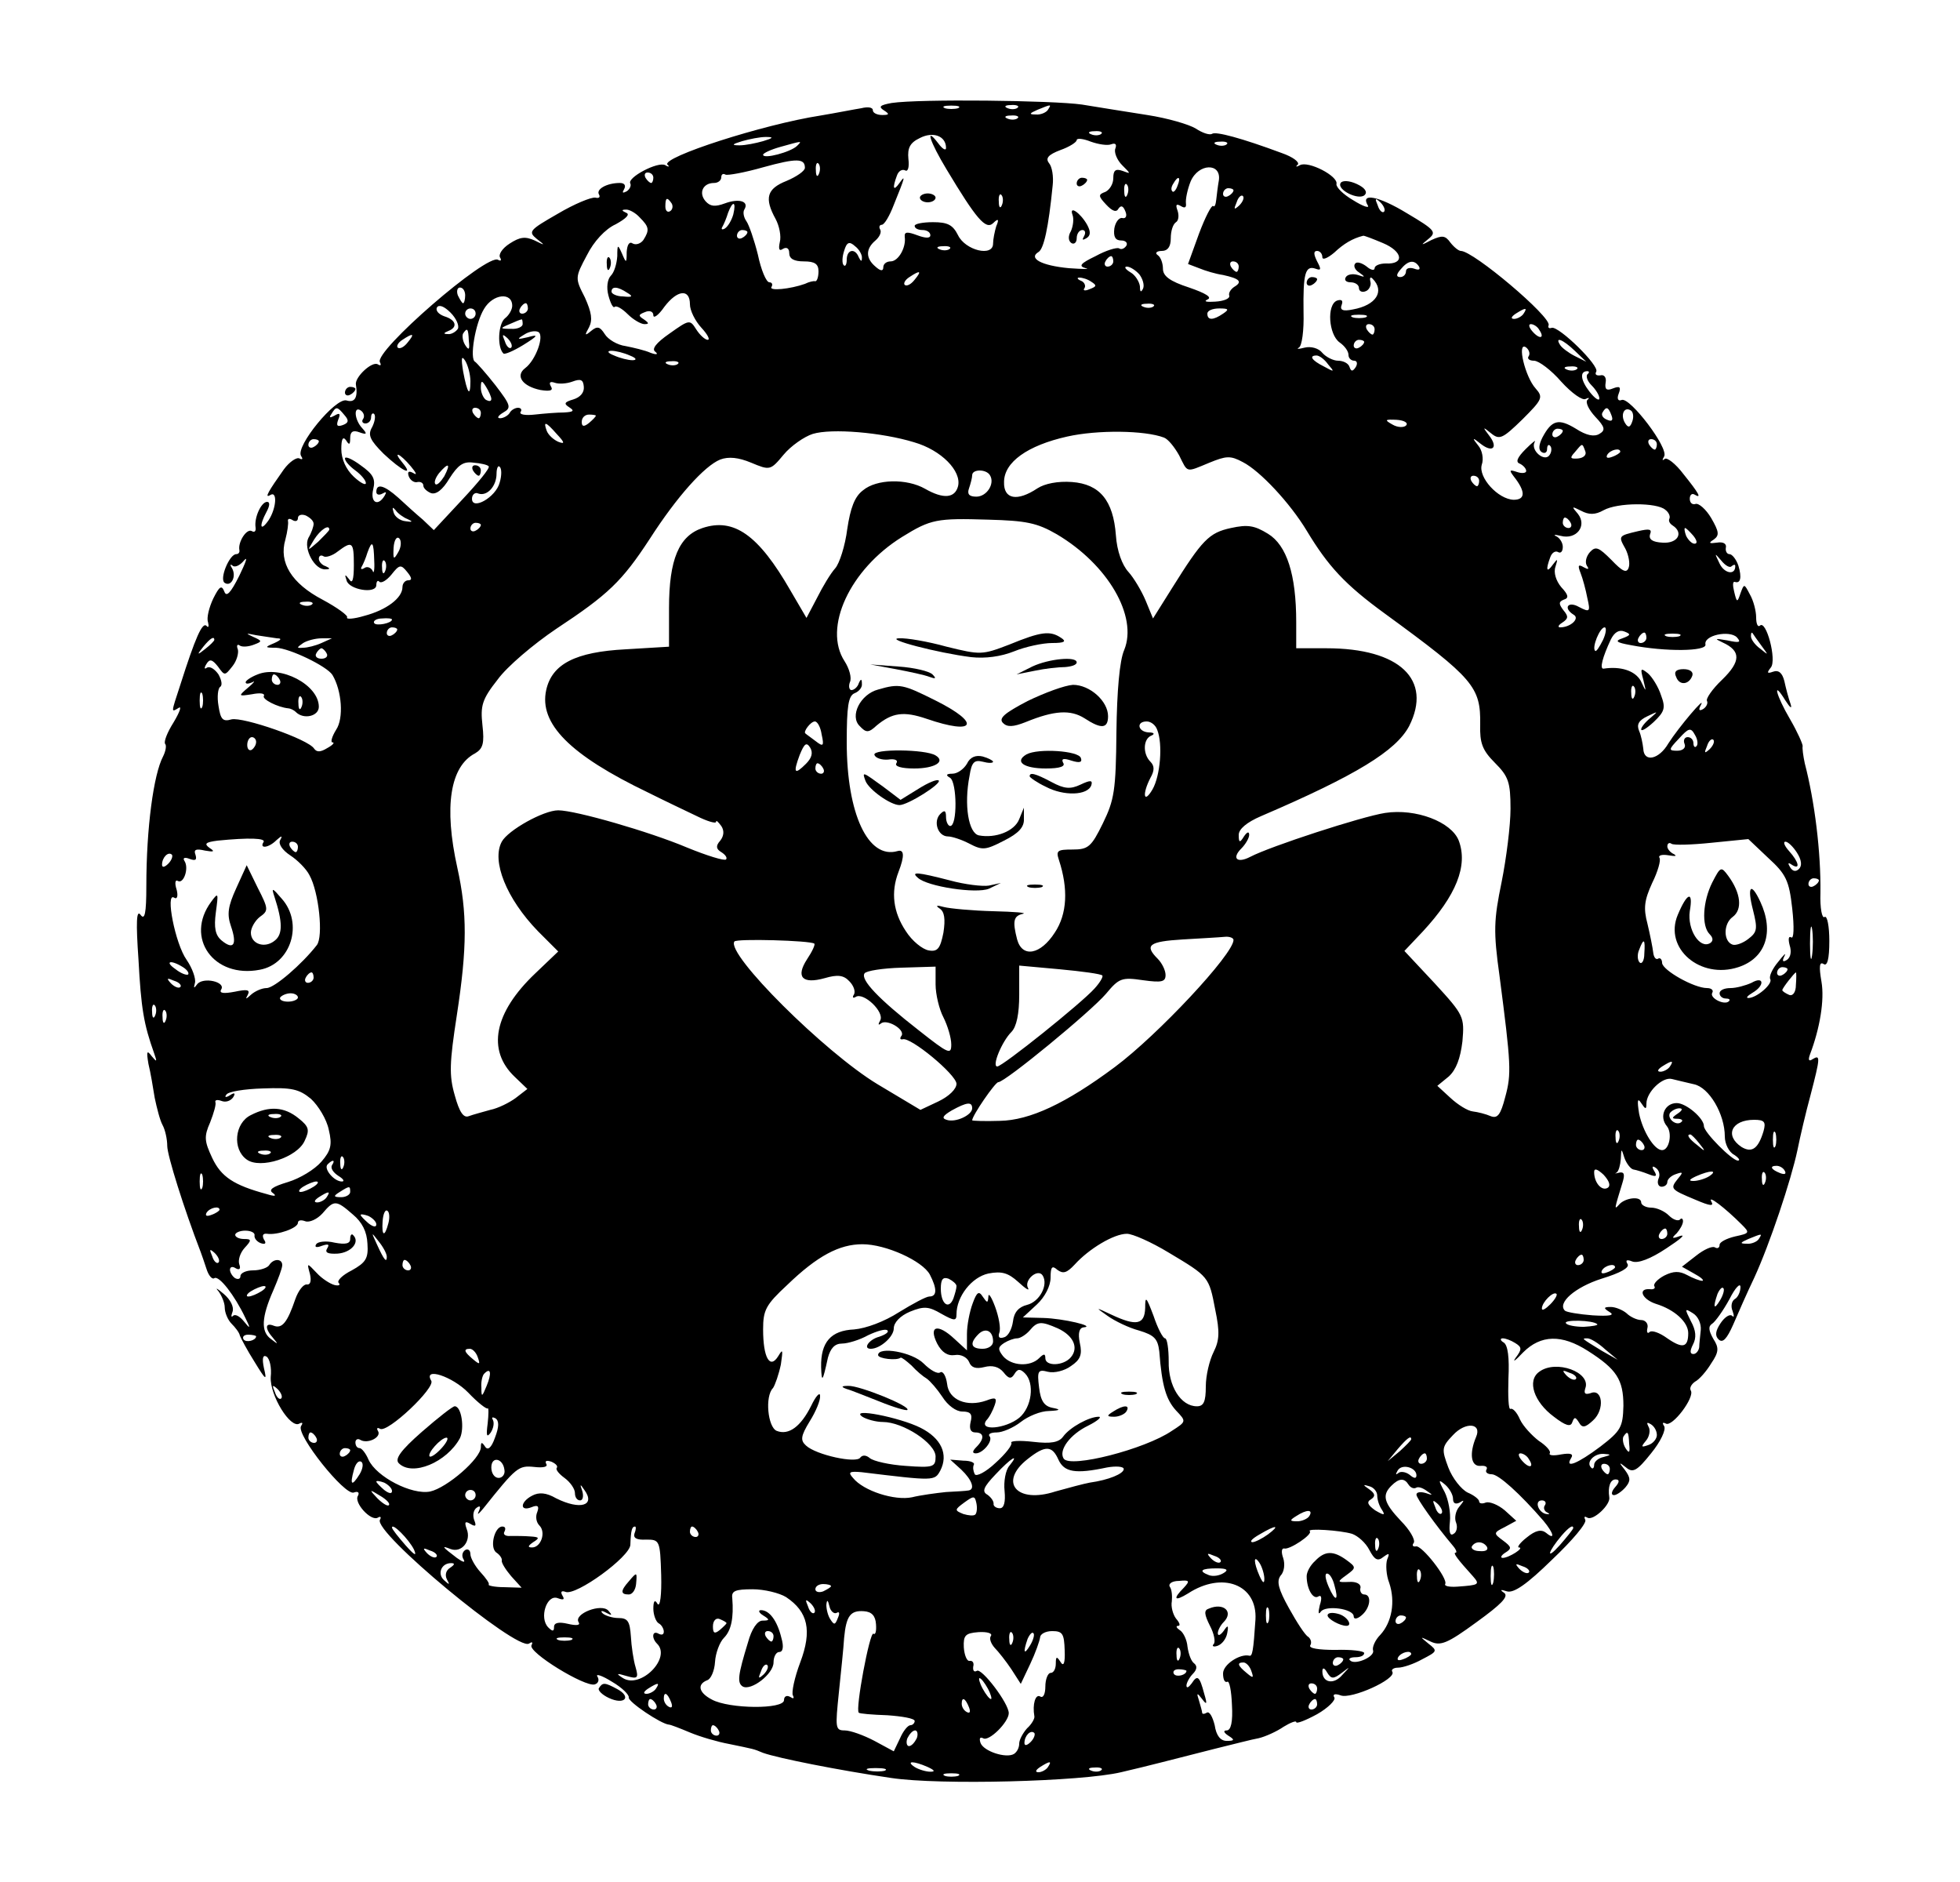<?xml version="1.0" standalone="no"?>
<!DOCTYPE svg PUBLIC "-//W3C//DTD SVG 20010904//EN"
 "http://www.w3.org/TR/2001/REC-SVG-20010904/DTD/svg10.dtd">
<svg version="1.0" xmlns="http://www.w3.org/2000/svg"
 width="375pt" height="360pt" viewBox="0 0 375 360"
 preserveAspectRatio="xMidYMid meet">

<g transform="translate(0,360) scale(0.1,-0.1)"
fill="#000000" stroke="none">
<path d="M1706 3403 c-22 -4 -26 -7 -15 -14 11 -7 11 -9 -3 -9 -10 0 -18 4
-18 9 0 6 -10 7 -22 4 -13 -2 -48 -9 -78 -14 -110 -17 -305 -80 -293 -94 5 -4
2 -5 -4 -1 -14 8 -74 -24 -67 -35 2 -4 -1 -11 -7 -15 -8 -4 -9 -3 -5 4 4 7 1
12 -8 12 -25 0 -46 -12 -40 -22 3 -5 0 -8 -7 -6 -8 1 -40 -12 -72 -31 -54 -31
-57 -34 -40 -48 17 -13 16 -13 -4 -3 -18 8 -28 7 -48 -6 -14 -9 -22 -21 -18
-27 3 -5 1 -7 -4 -4 -21 13 -239 -176 -226 -196 3 -6 1 -7 -4 -4 -11 7 -45
-25 -42 -39 4 -24 -2 -35 -18 -30 -21 6 -98 -88 -87 -106 4 -6 3 -8 -3 -5 -5
3 -19 -6 -30 -21 -29 -41 -38 -56 -26 -49 14 9 12 -25 -3 -48 -16 -23 -19 -12
-4 16 6 11 7 19 1 19 -11 0 -25 -30 -22 -49 1 -7 -2 -10 -7 -7 -10 6 -27 -21
-24 -36 1 -5 -2 -8 -6 -8 -13 0 -33 -48 -22 -55 12 -8 23 12 14 28 -4 6 -4 9
1 5 4 -4 14 0 22 10 8 9 3 -4 -9 -29 -17 -34 -25 -42 -29 -30 -5 12 -9 10 -21
-14 -8 -17 -13 -37 -10 -45 2 -8 1 -12 -3 -7 -8 7 -21 -22 -50 -113 -18 -55
-18 -53 -3 -44 6 4 2 -8 -10 -28 -12 -19 -19 -37 -16 -41 3 -3 1 -14 -4 -24
-18 -34 -32 -136 -32 -248 0 -52 -3 -66 -11 -55 -8 11 -9 -14 -4 -86 5 -93 10
-123 30 -179 6 -17 5 -17 -5 -5 -9 12 -10 9 -6 -15 4 -16 9 -46 12 -65 4 -19
10 -43 15 -52 5 -9 9 -27 9 -40 0 -18 32 -120 64 -203 2 -5 7 -20 11 -32 4
-13 11 -21 15 -18 9 6 39 -33 59 -75 11 -22 10 -23 -2 -8 -8 10 -17 15 -21 11
-4 -4 -4 0 -1 8 3 9 -4 23 -17 34 -13 11 -17 13 -10 5 6 -8 12 -22 12 -31 0
-10 6 -24 13 -31 7 -7 15 -17 16 -23 2 -5 14 -28 28 -50 22 -36 24 -37 18 -12
-4 19 -2 26 5 22 6 -4 10 -21 8 -39 -2 -35 38 -100 55 -89 6 3 7 1 3 -5 -10
-16 84 -134 101 -127 8 3 11 0 8 -6 -9 -13 25 -50 38 -42 5 3 7 1 4 -4 -14
-23 261 -251 285 -237 6 4 8 3 5 -3 -8 -13 103 -81 121 -75 7 2 9 9 5 15 -4 6
9 2 28 -10 19 -11 33 -25 32 -30 -2 -8 62 -51 77 -52 3 0 21 -7 40 -15 19 -8
53 -18 75 -22 48 -10 46 -9 65 -17 28 -10 143 -33 245 -48 93 -14 364 -7 440
11 56 13 93 23 180 45 33 8 71 18 83 20 13 3 35 13 48 22 13 8 24 12 24 9 0
-4 18 3 40 15 21 12 36 27 33 32 -4 6 1 8 12 4 20 -8 107 31 99 45 -3 4 2 8
11 8 9 0 30 7 46 16 29 15 30 16 12 30 -17 14 -17 14 4 4 19 -9 32 -4 88 37
47 34 62 49 53 56 -9 6 -7 7 5 3 13 -4 38 13 87 61 38 36 67 70 63 76 -3 6 -1
7 4 4 11 -7 45 25 42 39 -3 20 2 34 12 34 8 0 8 -5 -1 -15 -7 -8 -8 -15 -2
-15 5 0 15 7 22 15 10 12 10 18 -1 33 -12 15 -12 16 2 5 13 -11 21 -7 48 27
18 22 29 45 25 52 -4 6 -3 8 3 5 12 -8 56 50 48 63 -3 5 1 12 8 17 8 4 22 20
31 35 15 22 15 30 4 47 -9 16 -10 24 -2 29 6 4 21 25 33 47 11 22 21 32 21 23
0 -9 -5 -20 -11 -23 -6 -4 -8 -14 -4 -23 3 -9 3 -13 -1 -9 -4 4 -14 -2 -22
-14 -10 -15 -11 -24 -4 -31 8 -8 16 1 28 28 9 21 27 62 40 89 30 65 71 188 83
245 5 25 16 72 25 105 19 73 19 78 4 69 -7 -5 -9 -2 -5 9 19 50 28 104 22 139
-5 29 -4 39 4 34 7 -5 11 9 11 44 0 28 -4 49 -9 46 -5 -4 -9 17 -8 46 1 78
-11 175 -30 248 -3 14 -5 29 -4 33 0 4 -10 27 -24 51 -27 46 -35 78 -9 36 9
-14 13 -17 10 -7 -4 11 -9 30 -12 44 -4 16 -11 22 -22 18 -11 -4 -12 -2 -4 8
12 14 -9 93 -21 80 -4 -3 -7 4 -7 16 0 12 -5 32 -12 44 -11 21 -11 21 -18 2
-6 -18 -7 -18 -12 3 -3 12 -3 20 1 19 11 -4 14 8 7 31 -4 12 -12 22 -17 22 -5
0 -8 6 -7 12 2 8 -5 12 -17 10 -15 -2 -17 -1 -6 6 11 8 10 15 -5 41 -10 17
-24 29 -30 27 -6 -2 -11 2 -11 10 0 7 4 11 9 8 15 -9 8 3 -21 39 -15 20 -32
33 -36 29 -5 -4 -5 -2 -1 5 9 16 -65 113 -81 108 -7 -3 -10 2 -6 12 5 13 2 15
-11 10 -12 -5 -16 -2 -14 11 2 10 -3 16 -10 14 -8 -1 -11 2 -8 7 7 11 -71 87
-85 84 -5 -2 -8 0 -6 5 5 16 -144 142 -168 142 -4 0 -13 7 -20 16 -10 14 -16
14 -36 5 -21 -11 -22 -11 -6 2 16 13 13 17 -41 49 -54 33 -90 40 -75 15 4 -6
-9 -2 -28 10 -19 11 -33 25 -32 31 4 15 -54 45 -70 36 -7 -4 -9 -3 -4 1 4 5
-10 15 -30 22 -78 29 -127 42 -134 37 -5 -3 -19 2 -31 10 -13 8 -54 20 -93 26
-38 6 -95 15 -125 20 -56 8 -311 11 -364 3z m127 -10 c-7 -2 -19 -2 -25 0 -7
3 -2 5 12 5 14 0 19 -2 13 -5z m114 1 c-3 -3 -12 -4 -19 -1 -8 3 -5 6 6 6 11
1 17 -2 13 -5z m58 -4 c-3 -5 -14 -10 -23 -9 -14 0 -13 2 3 9 27 11 27 11 20
0z m-58 -16 c-3 -3 -12 -4 -19 -1 -8 3 -5 6 6 6 11 1 17 -2 13 -5z m-137 -57
c0 -6 -7 -2 -15 9 -26 34 -16 3 16 -50 57 -95 75 -116 89 -103 10 10 12 8 6
-6 -3 -10 -6 -25 -6 -33 0 -26 -53 -13 -67 16 -10 20 -20 25 -48 25 -19 0 -35
-3 -35 -7 0 -5 7 -8 15 -8 8 0 15 -4 15 -10 0 -6 -9 -6 -25 0 -19 7 -25 7 -24
-3 3 -20 -12 -47 -27 -47 -8 0 -14 -5 -14 -11 0 -8 -5 -8 -15 1 -19 16 -19 34
0 50 8 7 12 16 9 21 -3 5 -1 9 3 9 5 0 15 17 23 38 22 54 23 59 11 42 -12 -17
-14 -10 -5 14 3 9 10 13 16 10 5 -3 8 6 6 22 -2 21 3 31 22 40 25 13 50 4 50
-19z m297 27 c-3 -3 -12 -4 -19 -1 -8 3 -5 6 6 6 11 1 17 -2 13 -5z m-647 -14
c-14 -4 -34 -8 -45 -8 -16 0 -15 2 5 8 14 4 34 8 45 8 16 0 15 -2 -5 -8z m666
-6 c8 3 11 0 8 -8 -3 -7 3 -22 13 -32 17 -17 17 -17 1 -11 -14 5 -18 1 -18
-14 0 -11 -7 -22 -15 -26 -14 -5 -14 -8 1 -24 12 -13 20 -16 24 -8 5 7 9 5 13
-5 4 -9 1 -15 -6 -13 -6 1 -13 -8 -15 -20 -2 -16 2 -23 13 -23 9 0 13 -5 10
-10 -4 -6 -10 -8 -14 -5 -5 2 -25 -4 -45 -15 -29 -14 -33 -19 -19 -23 10 -2
-4 -2 -32 0 -53 5 -78 19 -58 31 10 6 19 46 27 127 2 17 -1 36 -7 43 -7 9 -2
16 22 25 17 6 31 15 31 19 0 4 12 3 27 -3 14 -5 32 -8 39 -5z m-601 -3 c-12
-12 -65 -26 -65 -17 0 3 15 10 33 15 43 12 42 12 32 2z m822 3 c-3 -3 -12 -4
-19 -1 -8 3 -5 6 6 6 11 1 17 -2 13 -5z m-807 -45 c0 -6 -16 -17 -35 -25 -38
-15 -43 -33 -21 -73 7 -13 11 -33 8 -44 -3 -14 -1 -18 6 -13 7 4 12 1 12 -8 0
-11 9 -16 28 -16 21 0 28 -5 28 -19 0 -11 -3 -19 -6 -19 -3 1 -12 -1 -20 -5
-28 -10 -69 -14 -64 -6 3 5 1 9 -4 9 -6 0 -16 24 -22 53 -7 28 -17 57 -22 64
-5 7 -7 17 -4 22 10 16 -10 22 -37 12 -19 -7 -28 -6 -37 4 -14 16 -5 35 16 35
8 0 14 5 14 11 0 5 3 8 8 5 4 -2 37 4 72 14 65 18 80 17 80 -1z m27 -11 c-3
-8 -6 -5 -6 6 -1 11 2 17 5 13 3 -3 4 -12 1 -19z m765 -13 c-2 -11 -4 -28 -5
-37 -1 -9 -3 -15 -6 -12 -3 2 -15 -21 -27 -53 l-21 -58 21 -8 c12 -5 32 -11
46 -13 32 -7 38 -13 21 -23 -7 -5 -11 -12 -9 -17 1 -5 -10 -10 -27 -11 -16 -1
-23 0 -15 4 10 4 -3 12 -35 23 -37 12 -50 22 -50 36 0 10 -4 22 -10 26 -6 4
-2 8 8 8 11 0 17 8 17 24 0 14 4 27 10 31 5 3 6 13 3 22 -4 11 -3 14 6 9 8 -5
11 -3 10 5 -1 8 3 27 9 42 15 35 59 36 54 2z m-1082 5 c0 -5 -2 -10 -4 -10 -3
0 -8 5 -11 10 -3 6 -1 10 4 10 6 0 11 -4 11 -10z m1003 -15 c-3 -9 -8 -14 -10
-11 -3 3 -2 9 2 15 9 16 15 13 8 -4z m-96 -17 c-3 -8 -6 -5 -6 6 -1 11 2 17 5
13 3 -3 4 -12 1 -19z m203 8 c0 -3 -4 -8 -10 -11 -5 -3 -10 -1 -10 4 0 6 5 11
10 11 6 0 10 -2 10 -4z m-443 -28 c-3 -8 -6 -5 -6 6 -1 11 2 17 5 13 3 -3 4
-12 1 -19z m454 -1 c-10 -9 -11 -8 -5 6 3 10 9 15 12 12 3 -3 0 -11 -7 -18z
m-1086 4 c3 -5 2 -12 -3 -15 -5 -3 -9 1 -9 9 0 17 3 19 12 6z m1363 -16 c-3
-3 -9 2 -12 12 -6 14 -5 15 5 6 7 -7 10 -15 7 -18z m-1245 -5 c-3 -11 -10 -23
-16 -27 -5 -3 -8 -2 -5 3 3 5 8 17 11 27 9 24 16 22 10 -3z m-179 -6 c18 -18
19 -24 7 -43 -5 -7 -14 -10 -20 -7 -7 5 -11 -2 -12 -16 0 -22 -1 -22 -9 -3 -8
18 -9 18 -9 -5 -1 -15 -6 -31 -12 -37 -7 -7 -9 -23 -5 -38 4 -15 9 -25 12 -22
3 3 14 -3 25 -14 10 -10 25 -19 32 -19 9 0 9 2 -1 9 -11 7 -11 9 2 14 9 4 16
1 16 -6 0 -7 10 0 21 16 25 33 49 35 49 5 0 -12 10 -32 22 -45 12 -13 17 -23
12 -23 -5 0 -15 9 -22 20 -12 19 -13 19 -51 -8 -26 -18 -35 -30 -27 -35 6 -5
2 -6 -9 -2 -11 5 -33 10 -48 13 -16 2 -34 13 -40 23 -9 14 -14 16 -26 6 -12
-10 -13 -9 -4 7 7 14 5 28 -8 57 -19 37 -19 38 4 81 13 26 35 50 55 59 20 11
28 19 20 22 -9 4 -9 6 -1 6 6 1 19 -6 27 -15z m206 -28 c0 -3 -4 -8 -10 -11
-5 -3 -10 -1 -10 4 0 6 5 11 10 11 6 0 10 -2 10 -4z m1216 -21 c38 -16 42 -41
5 -39 -11 0 -21 -4 -21 -9 0 -5 -7 -4 -15 3 -9 7 -19 10 -22 6 -4 -4 -1 -12 7
-17 13 -9 12 -10 -2 -5 -10 3 -20 1 -23 -4 -4 -6 1 -10 9 -10 9 0 16 -5 16
-11 0 -6 6 -9 13 -6 6 2 11 11 9 18 -2 8 0 10 4 6 24 -24 7 -51 -38 -59 -19
-4 -25 -1 -21 9 3 8 0 11 -9 8 -20 -8 -16 -65 5 -80 10 -7 17 -17 17 -24 0 -6
5 -11 11 -11 5 0 7 -5 3 -12 -6 -9 -9 -9 -12 0 -2 7 -12 12 -22 12 -9 0 -23 7
-30 15 -7 9 -22 13 -34 10 -12 -3 -16 -3 -11 0 6 3 10 33 9 68 -1 73 3 90 23
83 11 -4 11 -1 3 14 -7 14 -7 20 0 20 5 0 10 -5 10 -12 0 -6 10 -2 23 9 18 17
35 27 55 32 1 1 19 -6 38 -14z m-997 -29 c0 -7 -2 -6 -6 2 -7 18 -23 15 -23
-5 0 -9 -3 -14 -6 -10 -3 3 -3 15 1 27 5 17 10 19 21 9 8 -6 14 -17 13 -23z
m168 18 c-3 -3 -12 -4 -19 -1 -8 3 -5 6 6 6 11 1 17 -2 13 -5z m313 -24 c0 -5
-5 -10 -11 -10 -5 0 -7 5 -4 10 3 6 8 10 11 10 2 0 4 -4 4 -10z m240 -10 c0
-5 -2 -10 -4 -10 -3 0 -8 5 -11 10 -3 6 -1 10 4 10 6 0 11 -4 11 -10z m345 0
c3 -6 -1 -7 -9 -4 -9 3 -16 1 -16 -5 0 -6 -5 -11 -11 -11 -8 0 -8 5 1 15 14
17 26 19 35 5z m-535 -15 c6 -8 10 -20 7 -27 -4 -8 -6 -7 -6 4 -1 9 -9 22 -18
27 -10 6 -13 11 -7 11 6 0 17 -7 24 -15z m-430 -10 c-7 -9 -15 -13 -19 -10 -3
3 1 10 9 15 21 14 24 12 10 -5z m338 -4 c11 -7 10 -9 -3 -14 -9 -4 -14 -3 -10
2 3 5 -1 12 -7 14 -7 3 -8 6 -3 6 6 0 16 -3 23 -8z m-1198 -26 c0 -8 -2 -15
-4 -15 -2 0 -6 7 -10 15 -3 8 -1 15 4 15 6 0 10 -7 10 -15z m310 5 c12 -7 10
-9 -8 -7 -12 0 -22 5 -22 9 0 11 12 10 30 -2z m-220 -25 c0 -7 -6 -18 -14 -24
-13 -11 -15 -55 -3 -67 2 -3 20 5 38 16 29 18 30 21 9 15 -21 -5 -22 -4 -7 5
9 6 21 8 27 5 12 -7 -5 -54 -25 -69 -20 -15 -5 -35 29 -42 19 -3 25 -1 20 7
-4 7 -2 10 7 7 8 -3 23 -2 34 2 16 6 21 4 22 -10 1 -11 -7 -20 -20 -24 -17 -5
-19 -8 -8 -15 11 -7 8 -9 -10 -10 -13 0 -38 -2 -56 -4 -18 -2 -30 0 -27 5 3 4
1 8 -5 8 -5 0 -13 -4 -16 -10 -3 -5 -12 -10 -18 -10 -7 0 -4 5 6 11 16 9 14
14 -15 52 -18 23 -36 43 -39 45 -11 5 0 73 17 101 17 29 54 33 54 6z m-104
-44 c-4 -6 -13 -11 -19 -10 -9 0 -9 2 1 6 18 7 15 21 -8 28 -11 4 -17 11 -14
17 4 6 14 2 26 -10 11 -11 17 -25 14 -31z m134 39 c0 -5 -5 -10 -11 -10 -5 0
-7 5 -4 10 3 6 8 10 11 10 2 0 4 -4 4 -10z m1197 4 c-3 -3 -12 -4 -19 -1 -8 3
-5 6 6 6 11 1 17 -2 13 -5z m-1297 -14 c0 -5 -4 -10 -10 -10 -5 0 -10 5 -10
10 0 6 5 10 10 10 6 0 10 -4 10 -10z m1430 0 c-19 -13 -30 -13 -30 0 0 6 10
10 23 10 18 0 19 -2 7 -10z m575 0 c-3 -5 -12 -10 -18 -10 -7 0 -6 4 3 10 19
12 23 12 15 0z m-302 -7 c-7 -2 -19 -2 -25 0 -7 3 -2 5 12 5 14 0 19 -2 13 -5z
m-1613 -13 c0 -5 -10 -10 -22 -9 -22 0 -22 1 -3 9 11 5 21 9 23 9 1 1 2 -3 2
-9z m1630 -10 c0 -5 -2 -10 -4 -10 -3 0 -8 5 -11 10 -3 6 -1 10 4 10 6 0 11
-4 11 -10z m315 -1 c11 -16 1 -19 -13 -3 -7 8 -8 14 -3 14 5 0 13 -5 16 -11z
m-2048 -21 c2 -17 0 -19 -7 -8 -5 8 -6 18 -4 22 8 12 10 10 11 -14z m-117 -3
c-7 -9 -15 -13 -19 -10 -3 3 1 10 9 15 21 14 24 12 10 -5z m198 -10 c-3 -3 -9
2 -12 12 -6 14 -5 15 5 6 7 -7 10 -15 7 -18z m1632 11 c0 -3 -4 -8 -10 -11 -5
-3 -10 -1 -10 4 0 6 5 11 10 11 6 0 10 -2 10 -4z m403 -17 l22 -21 -22 11
c-12 6 -25 16 -28 21 -11 17 5 11 28 -11z m-88 -10 c-4 -5 1 -9 10 -9 9 0 33
-18 52 -40 20 -22 41 -37 47 -33 6 3 8 2 3 -2 -4 -5 3 -19 15 -32 19 -20 20
-26 8 -33 -10 -6 -25 -3 -45 10 -33 20 -46 17 -64 -17 -7 -14 -8 -24 -1 -28 5
-3 10 -1 10 6 0 7 3 10 6 6 3 -3 3 -11 -1 -17 -9 -15 -37 8 -29 24 4 6 -4 0
-17 -13 -16 -16 -20 -25 -11 -28 6 -3 12 -9 12 -14 0 -4 -8 -5 -17 -2 -15 5
-16 4 -7 -8 23 -29 23 -45 0 -45 -30 1 -68 43 -61 67 4 11 1 28 -7 37 -12 15
-11 16 5 3 23 -18 34 -7 16 16 -13 17 -12 17 4 4 16 -13 22 -10 60 27 38 38
40 42 25 59 -20 22 -36 89 -19 79 6 -4 9 -12 6 -17z m-1720 1 c13 -5 14 -9 5
-9 -8 0 -24 4 -35 9 -13 5 -14 9 -5 9 8 0 24 -4 35 -9z m-305 -49 c0 -32 -6
-24 -14 19 -4 25 -3 31 4 20 5 -8 10 -26 10 -39z m1641 32 c13 -15 12 -15 -8
-4 -24 12 -29 21 -14 21 5 0 15 -7 22 -17z m-1244 1 c-3 -3 -12 -4 -19 -1 -8
3 -5 6 6 6 11 1 17 -2 13 -5z m1720 -10 c-3 -3 -12 -4 -19 -1 -8 3 -5 6 6 6
11 1 17 -2 13 -5z m20 -10 c-3 -4 0 -13 8 -21 8 -8 15 -19 15 -25 0 -6 -9 0
-19 13 -17 22 -19 39 -4 39 4 0 4 -3 0 -6z m-2097 -47 c0 -5 -4 -5 -10 -2 -5
3 -10 14 -10 23 0 15 2 15 10 2 5 -8 10 -19 10 -23z m-281 -31 c9 -10 8 -15
-3 -19 -11 -4 -13 -1 -9 10 5 12 3 14 -7 8 -9 -5 -11 -4 -6 3 9 15 11 15 25
-2z m36 -7 c-4 -5 -1 -9 4 -9 6 0 11 5 11 12 0 6 3 9 6 6 3 -4 1 -15 -4 -25
-9 -15 -4 -25 22 -51 34 -32 59 -45 36 -17 -20 24 -5 18 16 -7 10 -12 13 -18
5 -13 -9 5 -12 3 -9 -6 3 -8 11 -13 17 -11 6 1 11 -2 11 -7 0 -5 7 -11 14 -14
10 -4 23 6 36 28 16 25 26 33 46 30 13 -1 27 -4 29 -7 3 -3 -20 -31 -50 -63
l-55 -59 -21 20 c-12 10 -33 29 -47 42 -27 24 -42 28 -42 11 0 -5 5 -7 12 -3
7 4 8 3 4 -4 -13 -22 -28 -13 -22 12 5 20 0 29 -24 46 -16 12 -30 18 -30 13 0
-5 9 -15 20 -23 11 -8 20 -19 20 -24 0 -5 -10 0 -23 12 -15 14 -24 34 -24 53
0 19 3 25 9 17 6 -10 8 -9 8 4 0 12 5 16 18 11 14 -5 15 -3 5 8 -15 16 -17 43
-3 34 6 -4 8 -11 5 -16z m225 11 c0 -5 -2 -10 -4 -10 -3 0 -8 5 -11 10 -3 6
-1 10 4 10 6 0 11 -4 11 -10z m2163 -4 c4 -10 1 -13 -8 -9 -8 3 -12 9 -9 14 7
12 11 11 17 -5z m40 -12 c-4 -12 -8 -13 -14 -3 -9 15 -2 32 11 24 5 -3 6 -13
3 -21z m-1983 11 c0 -2 -6 -8 -13 -14 -10 -8 -14 -7 -14 2 0 8 6 14 14 14 7 0
13 -1 13 -2z m1550 -19 c-4 -4 -16 -4 -26 2 -16 9 -14 10 8 9 15 -1 23 -6 18
-11z m-1625 -16 c16 -17 16 -20 3 -15 -9 4 -19 13 -22 21 -7 19 -2 18 19 -6z
m684 -16 c52 -15 91 -55 84 -84 -6 -23 -28 -25 -63 -5 -35 20 -93 19 -119 -3
-16 -12 -24 -34 -30 -74 -4 -32 -15 -66 -23 -75 -9 -10 -24 -35 -35 -57 l-20
-38 -31 53 c-61 106 -108 139 -168 119 -45 -15 -64 -60 -64 -153 l0 -74 -83
-5 c-96 -5 -141 -28 -152 -78 -14 -64 45 -124 195 -196 30 -15 72 -35 93 -45
20 -10 37 -15 37 -11 0 4 4 0 10 -8 6 -9 5 -19 -2 -28 -9 -10 -8 -16 2 -22 8
-5 12 -11 9 -14 -3 -3 -36 7 -75 23 -71 30 -213 71 -246 71 -28 0 -96 -38
-108 -60 -20 -37 9 -109 69 -171 l39 -39 -44 -42 c-79 -75 -93 -147 -39 -198
l24 -23 -22 -17 c-12 -9 -34 -20 -49 -23 -14 -4 -33 -9 -41 -12 -10 -4 -18 7
-27 40 -11 38 -10 62 4 153 20 130 20 196 1 282 -26 117 -14 194 34 219 15 9
18 19 14 54 -4 37 -1 49 29 87 18 25 69 68 112 97 100 66 126 91 179 172 52
81 105 140 135 152 16 6 35 4 59 -6 36 -15 37 -15 62 15 14 17 40 35 56 40 36
11 132 3 194 -16z m478 9 c8 -3 20 -18 29 -34 17 -34 12 -33 58 -14 32 13 40
14 64 1 33 -17 90 -78 122 -131 41 -68 73 -103 150 -159 170 -124 183 -140
182 -212 -1 -35 4 -49 28 -73 26 -26 30 -37 30 -88 0 -32 -8 -95 -17 -140 -15
-73 -16 -94 -4 -180 22 -169 23 -187 11 -231 -9 -35 -15 -42 -28 -37 -9 4 -25
8 -34 9 -10 1 -29 13 -43 26 l-25 23 22 18 c14 13 22 34 26 67 4 47 3 50 -53
111 l-58 62 35 37 c64 69 87 126 69 174 -14 36 -82 62 -141 53 -45 -7 -220
-64 -258 -84 -25 -13 -36 -3 -17 16 8 8 15 20 15 26 0 7 -4 6 -10 -3 -8 -13
-10 -12 -10 3 0 11 15 24 43 36 182 78 258 125 283 172 45 89 -18 149 -158
149 l-58 0 0 50 c0 91 -18 147 -54 169 -26 16 -39 18 -71 11 -42 -9 -55 -23
-112 -114 l-37 -59 -14 34 c-8 19 -23 44 -33 55 -12 13 -22 40 -24 70 -5 67
-31 98 -84 102 -27 2 -52 -3 -66 -12 -39 -26 -65 -21 -64 12 0 38 45 70 121
87 58 13 148 12 185 -2z m763 13 c0 -3 -4 -8 -10 -11 -5 -3 -10 -1 -10 4 0 6
5 11 10 11 6 0 10 -2 10 -4z m-2380 -20 c0 -3 -4 -8 -10 -11 -5 -3 -10 -1 -10
4 0 6 5 11 10 11 6 0 10 -2 10 -4z m2560 -6 c0 -5 -2 -10 -4 -10 -3 0 -8 5
-11 10 -3 6 -1 10 4 10 6 0 11 -4 11 -10z m-137 -13 c3 -7 -3 -13 -14 -14 -15
-1 -16 1 -6 12 15 18 14 18 20 2z m67 -1 c0 -2 -7 -7 -16 -10 -8 -3 -12 -2 -9
4 6 10 25 14 25 6z m-2250 -47 c-7 -11 -14 -18 -17 -15 -3 3 0 12 7 21 18 21
23 19 10 -6z m106 -12 c-7 -28 -53 -54 -53 -31 0 8 6 13 12 10 17 -6 35 14 35
38 0 10 3 17 6 13 4 -3 4 -17 0 -30z m938 14 c10 -16 -6 -41 -26 -41 -14 0
-18 5 -14 16 3 9 6 20 6 25 0 12 27 12 34 0z m936 -11 c0 -5 -2 -10 -4 -10 -3
0 -8 5 -11 10 -3 6 -1 10 4 10 6 0 11 -4 11 -10z m356 -55 c7 -5 10 -13 8 -17
-2 -4 0 -9 6 -13 22 -14 10 -35 -19 -33 -19 1 -27 6 -24 16 4 10 -1 11 -23 6
-38 -9 -38 -9 -24 -34 6 -12 9 -28 6 -36 -4 -11 -12 -7 -33 15 -24 24 -30 27
-41 15 -7 -8 -10 -19 -6 -26 5 -7 3 -8 -6 -3 -10 6 -12 4 -6 -11 4 -10 10 -32
13 -48 6 -26 5 -28 -16 -17 -21 12 -31 -2 -10 -15 12 -7 -6 -24 -26 -24 -5 0
-4 4 4 9 12 8 12 12 2 24 -9 12 -9 16 1 20 10 3 9 9 -5 24 -10 12 -15 28 -11
39 5 16 4 16 -5 4 -12 -17 -14 -10 -5 14 3 9 10 13 15 10 5 -3 9 1 9 10 0 8
-6 17 -12 20 -7 3 -4 4 8 1 30 -8 51 19 33 42 -13 15 -12 15 6 6 15 -8 27 -8
43 1 27 15 102 15 118 1z m-2406 -18 c11 -5 9 -6 -4 -4 -11 1 -21 9 -23 17 -3
10 -2 11 4 4 4 -6 15 -14 23 -17z m-180 -9 c0 -5 -4 -17 -10 -27 -10 -20 12
-62 33 -60 9 0 9 2 0 6 -7 2 -13 9 -13 14 0 6 4 8 9 5 4 -3 17 1 27 9 28 21
31 19 31 -26 0 -28 -3 -37 -9 -27 -8 10 -9 10 -5 -2 4 -18 57 -27 57 -9 0 7 3
10 6 6 4 -3 14 3 23 14 15 19 18 20 30 5 9 -11 10 -16 2 -16 -6 0 -11 -6 -11
-13 0 -21 -31 -44 -73 -55 -20 -6 -35 -7 -33 -3 3 3 -19 19 -47 34 -59 31 -84
71 -71 115 4 15 6 31 5 35 -1 5 3 6 9 2 5 -3 10 -2 10 4 0 6 7 8 15 5 8 -4 15
-10 15 -16z m1422 -20 c98 -58 155 -157 129 -221 -9 -20 -14 -79 -15 -157 -1
-112 -4 -130 -26 -175 -22 -45 -28 -50 -58 -50 -29 0 -32 -2 -26 -20 18 -55
16 -103 -8 -139 -27 -42 -62 -49 -72 -13 -9 35 -7 45 11 49 9 2 -16 4 -56 5
-40 1 -83 5 -95 8 -14 4 -17 3 -8 -3 9 -6 11 -20 7 -46 -6 -30 -11 -37 -28
-34 -12 2 -32 18 -44 37 -24 36 -29 74 -14 113 12 31 11 44 -2 40 -56 -16 -97
71 -97 208 0 69 3 89 15 94 8 3 15 11 14 18 0 10 -2 10 -6 1 -2 -7 -9 -13 -14
-13 -4 0 -6 7 -3 15 4 8 -1 26 -10 40 -42 64 10 176 110 238 55 34 66 36 165
33 72 -2 93 -6 131 -28z m983 22 c3 -5 1 -10 -4 -10 -6 0 -11 5 -11 10 0 6 2
10 4 10 3 0 8 -4 11 -10z m-2085 -4 c0 -3 -4 -8 -10 -11 -5 -3 -10 -1 -10 4 0
6 5 11 10 11 6 0 10 -2 10 -4z m-290 -9 c0 -2 -10 -12 -21 -23 -22 -19 -22
-19 -8 4 12 19 29 30 29 19z m2610 -12 c7 -9 8 -15 2 -15 -5 0 -12 7 -16 15
-3 8 -4 15 -2 15 2 0 9 -7 16 -15z m-2478 -31 c-9 -16 -10 -14 -9 8 1 15 6 23
11 18 4 -4 4 -16 -2 -26z m-46 -17 c1 -17 -1 -26 -3 -19 -3 6 -10 9 -15 6 -6
-4 -9 -3 -6 2 3 5 8 17 11 27 9 25 12 21 13 -16z m2597 -10 c4 3 7 4 7 0 0
-18 -21 -14 -30 5 -10 21 -10 21 3 6 8 -10 17 -15 20 -11z m-2576 -9 c-3 -8
-6 -5 -6 6 -1 11 2 17 5 13 3 -3 4 -12 1 -19z m-140 -64 c-3 -3 -12 -4 -19 -1
-8 3 -5 6 6 6 11 1 17 -2 13 -5z m153 -29 c0 -7 -30 -13 -34 -7 -3 4 4 9 15 9
10 1 19 0 19 -2z m10 -19 c0 -3 -4 -8 -10 -11 -5 -3 -10 -1 -10 4 0 6 5 11 10
11 6 0 10 -2 10 -4z m2307 -20 c-7 -14 -13 -23 -15 -21 -7 6 9 45 18 45 4 0 3
-11 -3 -24z m37 3 c-15 -5 -12 -8 16 -13 67 -13 145 -12 143 1 -4 18 46 28 60
14 9 -10 5 -11 -18 -6 -24 4 -26 4 -9 -4 35 -16 35 -36 -1 -71 -19 -18 -32
-37 -29 -41 2 -4 -1 -11 -7 -15 -8 -5 -10 -2 -5 7 12 22 -43 -43 -62 -73 -18
-31 -47 -37 -48 -10 -1 9 -4 25 -8 34 -5 12 -1 20 16 28 21 10 21 10 6 -3 -10
-8 -18 -18 -18 -22 0 -5 11 2 24 14 21 20 23 27 14 51 -5 16 -17 35 -25 42
-14 11 -15 10 -9 -12 6 -25 6 -25 -5 -2 -11 19 -38 28 -71 23 -8 -1 -2 22 14
56 7 14 16 19 26 15 13 -5 12 -7 -4 -13z m-2574 0 c10 0 8 -3 -5 -9 -19 -8
-19 -9 3 -9 26 -1 97 -35 108 -52 18 -30 22 -83 7 -105 -8 -13 -11 -24 -7 -24
5 0 1 -5 -10 -11 -13 -8 -20 -8 -25 -1 -11 18 -136 61 -158 56 -17 -5 -21 0
-25 26 -3 17 -1 33 3 36 5 3 3 13 -3 24 -7 10 -16 16 -22 13 -5 -4 -6 -1 -1 7
6 10 11 9 22 -5 13 -18 13 -18 28 1 8 10 12 25 10 32 -3 7 -1 11 4 7 5 -3 17
-2 27 2 16 6 16 7 -2 15 -15 7 -14 7 6 3 14 -2 32 -5 40 -6z m2620 1 c0 -5 -5
-10 -11 -10 -5 0 -7 5 -4 10 3 6 8 10 11 10 2 0 4 -4 4 -10z m63 3 c-7 -2 -19
-2 -25 0 -7 3 -2 5 12 5 14 0 19 -2 13 -5z m157 -18 c14 -19 14 -19 -2 -6 -10
7 -18 18 -18 24 0 6 1 8 3 6 1 -2 9 -13 17 -24z m-2960 11 c0 -2 -8 -10 -17
-17 -16 -13 -17 -12 -4 4 13 16 21 21 21 13z m205 -6 c-11 -5 -27 -9 -35 -9
-13 -1 -13 0 0 9 8 5 24 9 35 9 l20 0 -20 -9z m10 -20 c3 -5 -1 -10 -10 -10
-9 0 -13 5 -10 10 3 6 8 10 10 10 2 0 7 -4 10 -10z m2502 -82 c-3 -8 -6 -5 -6
6 -1 11 2 17 5 13 3 -3 4 -12 1 -19z m-2740 -20 c-3 -7 -5 -2 -5 12 0 14 2 19
5 13 2 -7 2 -19 0 -25z m1185 -53 c5 -22 3 -24 -11 -13 -9 7 -18 13 -20 15 -5
3 10 23 18 23 5 0 11 -11 13 -25z m642 9 c11 -27 6 -88 -9 -114 -17 -29 -20
-9 -4 22 8 14 8 23 0 31 -15 15 -14 44 2 50 7 3 5 6 -5 6 -21 1 -25 21 -4 21
8 0 17 -7 20 -16z m1032 -31 c-3 -4 -6 -1 -6 5 0 7 -5 12 -11 12 -6 0 -9 -6
-6 -13 3 -7 -3 -13 -14 -13 -17 0 -17 2 3 23 19 21 23 22 31 7 5 -8 6 -18 3
-21z m-2756 8 c0 -6 -4 -12 -8 -15 -5 -3 -9 1 -9 9 0 8 4 15 9 15 4 0 8 -4 8
-9z m2781 -14 c-10 -9 -11 -8 -5 6 3 10 9 15 12 12 3 -3 0 -11 -7 -18z m-1729
-28 c-22 -22 -25 -18 -12 17 9 22 13 25 20 14 6 -10 3 -20 -8 -31z m33 -9 c3
-5 1 -10 -4 -10 -6 0 -11 5 -11 10 0 6 2 10 4 10 3 0 8 -4 11 -10z m-1071
-141 c-8 -13 10 -11 25 4 10 9 12 9 7 0 -4 -7 4 -19 19 -29 14 -9 31 -26 37
-38 18 -32 27 -118 14 -134 -28 -36 -81 -82 -96 -82 -9 0 -22 -6 -29 -12 -11
-10 -12 -10 -7 -1 5 10 -1 11 -25 6 -21 -4 -30 -3 -26 4 10 15 -35 25 -46 10
-6 -8 -7 -8 -4 3 2 8 -5 28 -16 44 -22 31 -41 130 -24 119 6 -4 8 3 5 15 -4
12 -3 20 2 17 11 -7 22 24 13 38 -4 6 0 8 10 4 11 -4 14 -2 11 8 -4 10 1 12
18 8 17 -3 20 -2 9 5 -11 8 -8 11 15 14 60 6 94 5 88 -3z m2925 -127 c4 -36 3
-59 -2 -55 -5 3 -6 -3 -3 -15 4 -12 2 -23 -5 -28 -8 -5 -10 -3 -5 7 4 8 -1 3
-12 -11 -11 -13 -18 -28 -15 -33 5 -9 -26 -36 -42 -36 -5 0 -2 4 8 10 24 14
22 33 -2 19 -11 -5 -29 -10 -40 -10 -12 0 -21 -4 -21 -10 0 -5 5 -10 12 -10 6
0 9 -2 6 -5 -8 -9 -38 6 -32 16 3 5 -2 9 -10 9 -25 0 -85 34 -86 48 0 7 -4 11
-8 8 -4 -2 -8 3 -9 12 -1 9 -6 34 -11 55 -8 30 -6 45 9 78 11 22 17 44 14 48
-3 5 5 7 17 5 13 -2 17 -2 11 2 -7 3 -13 10 -13 15 0 6 4 8 8 5 4 -3 39 -2 77
2 l70 7 38 -36 c34 -31 40 -43 46 -97z m-2859 118 c0 -5 -2 -10 -4 -10 -3 0
-8 5 -11 10 -3 6 -1 10 4 10 6 0 11 -4 11 -10z m2868 -11 c9 -14 10 -25 4 -31
-6 -6 -12 -5 -17 3 -5 8 -4 10 3 5 17 -11 14 5 -5 26 -9 10 -12 18 -7 18 5 0
15 -10 22 -21z m-3116 -21 c-7 -7 -12 -8 -12 -2 0 14 12 26 19 19 2 -3 -1 -11
-7 -17z m3158 -32 c0 -3 -4 -8 -10 -11 -5 -3 -10 -1 -10 4 0 6 5 11 10 11 6 0
10 -2 10 -4z m-13 -143 c-2 -16 -4 -5 -4 22 0 28 2 40 4 28 2 -13 2 -35 0 -50z
m-1909 22 c2 -2 -4 -15 -14 -30 -22 -34 -9 -48 34 -36 24 7 36 6 47 -6 8 -8
12 -19 9 -25 -4 -6 -2 -8 3 -5 15 10 56 -29 47 -45 -4 -7 -4 -10 1 -6 11 10
47 -11 40 -23 -4 -5 -3 -8 2 -7 15 5 102 -67 103 -85 0 -10 -14 -24 -35 -34
l-34 -16 -82 49 c-101 61 -290 249 -274 273 3 6 146 2 153 -4z m802 7 c0 -27
-145 -182 -227 -243 -94 -70 -163 -102 -220 -103 -29 -1 -53 0 -53 1 0 9 44
73 50 73 13 0 177 135 206 169 25 30 30 32 71 26 36 -5 43 -3 43 10 0 9 -7 23
-15 31 -26 26 -17 33 48 37 34 2 70 4 80 5 9 1 17 -2 17 -6z m786 -26 c0 -14
-5 -21 -9 -17 -4 4 -5 15 -1 24 9 24 12 21 10 -7z m-2796 -26 c8 -5 12 -11 10
-14 -3 -2 -14 2 -24 10 -22 15 -10 19 14 4z m1440 -33 c0 -19 7 -48 15 -63 8
-16 15 -39 15 -52 0 -20 -5 -18 -62 27 -77 60 -112 97 -104 109 3 5 35 10 71
11 l65 2 0 -34z m319 17 c2 -2 -4 -13 -15 -25 -25 -28 -176 -149 -186 -149
-11 0 9 48 27 66 10 10 15 35 15 71 l0 56 77 -7 c43 -4 80 -9 82 -12z m1311
12 c0 -3 -4 -8 -10 -11 -5 -3 -10 -1 -10 4 0 6 5 11 10 11 6 0 10 -2 10 -4z
m-2820 -16 c0 -5 -5 -10 -11 -10 -5 0 -7 5 -4 10 3 6 8 10 11 10 2 0 4 -4 4
-10z m2836 -14 c0 -14 -6 -22 -13 -19 -7 3 -13 7 -13 9 0 4 23 33 26 34 1 0 1
-11 0 -24z m-3091 -4 c-3 -3 -11 0 -18 7 -9 10 -8 11 6 5 10 -3 15 -9 12 -12z
m225 -20 c0 -4 -9 -8 -19 -8 -11 0 -17 4 -15 8 3 4 12 8 20 8 8 0 14 -4 14 -8z
m-273 -34 c-3 -8 -6 -5 -6 6 -1 11 2 17 5 13 3 -3 4 -12 1 -19z m20 -10 c-3
-8 -6 -5 -6 6 -1 11 2 17 5 13 3 -3 4 -12 1 -19z m2878 -88 c-3 -5 -12 -10
-18 -10 -7 0 -6 4 3 10 19 12 23 12 15 0z m46 -34 c29 -6 59 -57 59 -100 0
-14 8 -30 18 -35 9 -6 12 -11 7 -11 -11 0 -65 54 -65 66 0 15 -34 44 -52 44
-23 0 -34 -26 -19 -44 11 -13 5 -46 -9 -46 -15 0 -37 36 -44 70 -4 25 -3 31 4
20 8 -12 10 -13 10 -1 0 22 31 52 49 47 9 -2 28 -7 42 -10z m-2646 -28 c14
-13 30 -39 34 -59 7 -29 4 -40 -14 -61 -13 -15 -41 -32 -64 -39 -30 -9 -38
-15 -29 -21 8 -6 4 -7 -12 -2 -63 17 -87 33 -104 69 -15 32 -16 41 -4 68 7 18
12 35 10 39 -1 4 4 5 12 2 8 -3 17 0 22 7 5 8 3 10 -6 4 -8 -5 -11 -4 -7 1 3
6 35 11 70 12 55 2 69 -1 92 -20z m1265 -18 c0 -13 -32 -28 -49 -22 -10 3 -7
8 10 18 29 16 39 17 39 4z m1350 -10 c-12 -8 -12 -10 -1 -10 8 0 12 -3 8 -6
-9 -9 -28 6 -22 17 4 5 12 9 18 9 7 0 6 -4 -3 -10z m164 -34 c-10 -33 -22 -42
-42 -30 -33 22 -19 52 24 52 20 0 23 -4 18 -22z m-277 -18 c-3 -8 -6 -5 -6 6
-1 11 2 17 5 13 3 -3 4 -12 1 -19z m300 -10 c-3 -7 -5 -2 -5 12 0 14 2 19 5
13 2 -7 2 -19 0 -25z m-146 5 c13 -16 12 -17 -3 -4 -17 13 -22 21 -14 21 2 0
10 -8 17 -17z m-106 -3 c3 -5 1 -10 -4 -10 -6 0 -11 5 -11 10 0 6 2 10 4 10 3
0 8 -4 11 -10z m-20 -47 c6 -1 19 -5 29 -9 15 -6 17 -4 11 6 -5 8 -4 11 3 6 6
-4 9 -13 5 -21 -3 -8 0 -15 6 -15 6 0 11 4 11 9 0 5 7 12 16 15 14 5 15 4 4
-9 -15 -19 -14 -20 34 -40 28 -12 36 -13 30 -3 -7 13 26 -12 58 -44 16 -16 16
-17 -12 -23 -17 -4 -30 -11 -30 -16 0 -6 -4 -8 -9 -5 -5 3 -21 -4 -36 -16
l-27 -21 23 -13 c13 -7 20 -13 16 -14 -5 0 -18 5 -29 11 -15 8 -26 8 -44 -1
-13 -7 -21 -16 -19 -20 3 -4 -1 -7 -8 -6 -24 2 -16 -19 11 -28 36 -11 62 -35
62 -56 0 -28 -11 -30 -40 -10 -15 11 -30 16 -34 12 -4 -4 -6 0 -4 8 2 8 -4 15
-12 15 -8 0 -21 6 -28 13 -7 6 -21 12 -30 12 -14 0 -15 -2 -2 -10 10 -6 -1 -8
-33 -6 -26 2 -50 6 -53 9 -15 15 20 45 70 61 36 11 54 21 50 28 -5 8 -1 9 9 5
11 -4 35 5 65 25 26 17 38 27 27 24 -16 -6 -18 -5 -7 5 6 7 12 17 12 23 0 5
-3 7 -6 3 -4 -3 -13 0 -21 8 -8 8 -23 15 -34 15 -10 0 -19 5 -19 10 0 13 -32
9 -43 -5 -9 -10 -8 -7 7 42 5 16 4 22 -6 20 -7 -2 -10 -2 -5 0 4 3 7 14 8 26
1 21 1 21 7 2 4 -11 12 -21 17 -22z m-2468 5 c-3 -8 -6 -5 -6 6 -1 11 2 17 5
13 3 -3 4 -12 1 -19z m-22 3 c-3 -6 3 -14 12 -20 10 -6 13 -11 7 -11 -15 0
-36 25 -27 33 10 10 15 8 8 -2z m2441 -43 c-11 -7 -26 9 -26 30 0 8 6 6 18 -5
11 -12 14 -21 8 -25z m339 32 c3 -6 -1 -7 -9 -4 -18 7 -21 14 -7 14 6 0 13 -4
16 -10z m-3028 -32 c-3 -7 -5 -2 -5 12 0 14 2 19 5 13 2 -7 2 -19 0 -25z
m2883 22 c-8 -5 -22 -9 -30 -9 -10 0 -8 3 5 9 27 12 43 12 25 0z m107 -12 c-3
-8 -6 -5 -6 6 -1 11 2 17 5 13 3 -3 4 -12 1 -19z m-2777 -8 c-8 -5 -19 -10
-25 -10 -5 0 -3 5 5 10 8 5 20 10 25 10 6 0 3 -5 -5 -10z m70 -10 c0 -5 -8
-10 -17 -10 -15 0 -16 2 -3 10 19 12 20 12 20 0z m-45 -10 c-3 -5 -12 -10 -18
-10 -7 0 -6 4 3 10 19 12 23 12 15 0z m50 -33 c18 -15 27 -33 28 -56 2 -28 -3
-36 -30 -51 -18 -9 -29 -20 -25 -24 4 -4 0 -6 -8 -4 -8 2 -24 12 -34 23 -19
20 -19 20 -13 -2 3 -13 1 -21 -6 -20 -6 1 -16 -11 -22 -28 -15 -44 -25 -57
-41 -51 -17 7 -18 -5 -1 -24 10 -12 9 -12 -5 -1 -19 14 -18 41 5 93 9 21 17
42 17 48 0 13 -17 13 -25 0 -3 -5 -17 -10 -31 -10 -13 0 -24 -5 -24 -11 0 -5
-4 -7 -10 -4 -5 3 -10 11 -10 16 0 6 5 7 11 3 7 -4 10 -1 7 7 -3 8 1 22 10 32
14 15 13 17 -1 17 -10 0 -17 4 -17 8 0 4 9 8 19 8 11 0 19 -4 18 -9 -1 -5 4
-12 12 -15 9 -3 11 0 6 7 -4 8 -2 12 6 11 20 -3 59 11 59 21 0 5 6 6 14 3 8
-3 23 4 33 15 22 26 26 26 58 -2z m-255 9 c0 -2 -7 -7 -16 -10 -8 -3 -12 -2
-9 4 6 10 25 14 25 6z m323 -26 c-7 -27 -13 -25 -11 4 1 14 5 23 9 20 4 -2 5
-13 2 -24z m-23 -2 c0 -6 -6 -5 -15 2 -8 7 -15 14 -15 16 0 2 7 1 15 -2 8 -4
15 -11 15 -16z m2307 -10 c-3 -8 -6 -5 -6 6 -1 11 2 17 5 13 3 -3 4 -12 1 -19z
m163 -8 c0 -5 -5 -10 -11 -10 -5 0 -7 5 -4 10 3 6 8 10 11 10 2 0 4 -4 4 -10z
m-2450 -44 c0 -12 -5 -7 -19 24 -11 24 -11 24 3 6 9 -11 16 -24 16 -30z m1496
8 c77 -46 77 -46 89 -109 9 -43 8 -59 -3 -81 -8 -16 -15 -45 -15 -66 0 -29 -4
-38 -17 -38 -31 0 -55 39 -54 86 0 24 -3 44 -7 44 -4 0 -14 19 -22 43 -14 37
-16 39 -16 15 -1 -32 -17 -35 -64 -13 -32 15 -32 15 -8 -2 14 -10 41 -23 60
-28 30 -9 36 -16 39 -40 5 -66 13 -92 32 -113 20 -21 20 -21 -8 -39 -51 -35
-195 -72 -207 -53 -10 16 12 46 47 63 18 9 27 17 20 17 -18 0 -55 -20 -68 -38
-8 -11 -23 -14 -57 -10 -26 3 -45 2 -42 -2 2 -4 -11 -21 -30 -38 -19 -18 -37
-27 -40 -22 -3 6 -4 13 -2 18 3 4 -6 8 -20 8 l-25 2 21 -19 c21 -20 27 -38 14
-40 -5 -1 -24 -2 -43 -3 -19 -2 -49 -6 -65 -10 -33 -7 -93 12 -113 37 -10 11
-7 13 16 11 140 -17 140 -17 151 3 16 31 2 62 -38 82 -40 20 -137 39 -111 21
8 -5 26 -10 39 -10 39 0 101 -41 101 -66 0 -20 -4 -22 -57 -18 -31 2 -62 9
-69 15 -7 6 -14 6 -18 1 -7 -12 -85 5 -104 23 -11 10 -10 18 7 46 12 19 21 41
20 49 0 8 -8 0 -17 -19 -20 -40 -43 -57 -66 -48 -17 7 -23 66 -7 82 4 6 11 26
15 45 4 28 4 31 -5 16 -16 -26 -29 -3 -29 51 0 37 5 47 46 85 58 56 100 78
144 78 45 0 115 -32 129 -58 14 -27 14 -42 -1 -42 -6 0 -32 -14 -58 -30 -28
-18 -63 -31 -86 -33 -44 -2 -64 -24 -63 -72 1 -31 3 -28 13 18 5 18 13 27 27
27 11 0 34 7 50 16 17 8 34 13 37 9 3 -3 -4 -8 -16 -12 -19 -5 -32 -23 -16
-23 18 0 44 23 44 39 0 11 12 24 31 32 27 11 36 10 60 -4 25 -14 29 -14 29 -1
0 34 29 71 61 78 26 5 38 1 57 -16 14 -13 22 -18 19 -12 -9 15 19 39 28 24 11
-18 -6 -50 -30 -56 -16 -4 -25 -14 -27 -32 -2 -14 -9 -28 -17 -30 -9 -3 -12 0
-9 9 3 8 -1 30 -8 49 -7 19 -13 28 -13 20 -1 -13 -2 -13 -11 0 -7 11 -11 9
-19 -13 -6 -16 -11 -42 -11 -59 l0 -31 -24 22 c-32 30 -50 25 -33 -9 9 -17 20
-24 34 -22 11 2 23 -4 27 -13 4 -11 13 -14 29 -10 15 4 28 1 37 -10 10 -13 15
-13 21 -3 6 10 11 10 20 1 19 -19 13 -65 -11 -85 -26 -21 -78 -26 -63 -5 6 6
13 20 16 29 5 14 2 16 -16 9 -37 -13 -72 1 -75 32 -2 15 -8 25 -13 22 -5 -4
-19 4 -32 17 -22 22 -87 33 -87 16 0 -7 36 -11 43 -5 2 1 11 -6 21 -15 9 -10
22 -21 29 -25 7 -5 20 -20 30 -35 10 -16 26 -28 38 -28 16 0 20 -5 16 -20 -3
-13 0 -20 9 -20 17 0 18 -12 2 -28 -8 -8 -8 -12 -1 -12 14 0 34 25 26 33 -3 4
3 7 14 7 11 0 32 9 46 20 14 11 38 21 54 21 22 1 23 3 7 6 -16 3 -23 13 -26
39 -4 32 -2 35 17 30 12 -3 32 2 44 11 18 12 22 22 17 44 -4 19 -1 29 7 30 25
2 -39 17 -77 18 l-39 1 27 25 c15 14 26 35 26 51 0 21 3 24 13 15 11 -8 18 -6
33 10 27 30 75 59 100 59 11 0 47 -16 80 -36z m1129 26 c-3 -5 -14 -10 -23 -9
-14 0 -13 2 3 9 27 11 27 11 20 0z m-2947 -45 c-3 -3 -9 2 -12 12 -6 14 -5 15
5 6 7 -7 10 -15 7 -18z m2612 5 c0 -5 -5 -10 -11 -10 -5 0 -7 5 -4 10 3 6 8
10 11 10 2 0 4 -4 4 -10z m-2245 -10 c3 -5 1 -10 -4 -10 -6 0 -11 5 -11 10 0
6 2 10 4 10 3 0 8 -4 11 -10z m2305 -4 c0 -2 -7 -7 -16 -10 -8 -3 -12 -2 -9 4
6 10 25 14 25 6z m-1260 -36 c0 -5 -3 -15 -6 -24 -9 -22 -24 -10 -24 19 0 18
4 23 15 19 8 -4 15 -10 15 -14z m-1330 -10 c-8 -5 -19 -10 -25 -10 -5 0 -3 5
5 10 8 5 20 10 25 10 6 0 3 -5 -5 -10z m2791 -17 c-12 -20 -14 -14 -5 12 4 9
9 14 11 11 3 -2 0 -13 -6 -23z m-325 -8 c-9 -9 -16 -13 -16 -8 0 12 22 34 28
28 2 -2 -3 -11 -12 -20z m288 -49 c-1 -11 -3 -27 -3 -33 -1 -7 -6 -13 -11 -13
-7 0 -7 6 -1 18 7 13 6 27 -4 45 -12 24 -12 25 4 15 10 -6 16 -20 15 -32z
m-198 11 c2 -2 -9 -4 -26 -5 -16 0 -32 3 -34 7 -5 7 52 6 60 -2z m-1032 -8
c30 -14 40 -37 25 -55 -14 -17 -49 -18 -49 -2 0 9 -3 9 -12 0 -17 -17 -53 -15
-69 4 -10 13 -10 17 2 25 8 5 19 9 25 9 6 0 17 7 24 15 15 18 22 18 54 4z
m-124 -25 c0 -8 -9 -14 -20 -14 -22 0 -26 10 -8 28 13 13 28 7 28 -14z m-1410
10 c0 -8 -19 -13 -24 -6 -3 5 1 9 9 9 8 0 15 -2 15 -3z m2409 -13 c13 -8 13
-12 1 -28 -7 -10 -1 -6 14 10 34 34 74 35 124 3 55 -35 68 -55 68 -105 -1 -41
-5 -48 -44 -78 -44 -33 -69 -43 -56 -22 5 8 -1 10 -19 7 -15 -3 -24 -2 -22 2
3 4 -7 15 -21 24 -13 10 -30 28 -36 41 -6 14 -14 22 -18 20 -4 -2 -5 24 -4 58
2 40 -1 64 -9 69 -7 4 -7 8 -2 8 6 0 16 -4 24 -9z m172 -12 l24 -20 -30 17
c-39 24 -40 24 -28 24 6 0 21 -9 34 -21z m-2157 -15 c5 -14 4 -15 -9 -4 -17
14 -19 20 -6 20 5 0 12 -7 15 -16z m17 -55 c-9 -22 -10 -22 -10 -3 -1 11 2 24
6 27 12 12 14 0 4 -24z m-35 -13 c18 -19 35 -32 37 -30 2 2 2 -11 0 -29 -3
-23 -2 -28 6 -17 5 8 7 18 4 24 -3 5 -1 6 5 3 7 -5 7 -16 -1 -37 -7 -20 -14
-25 -19 -17 -6 9 -8 9 -8 -1 0 -22 -65 -78 -97 -85 -35 -7 -103 28 -118 61 -5
12 -13 22 -17 22 -5 0 -8 5 -8 11 0 5 4 8 9 5 14 -9 42 5 34 17 -3 5 -1 7 4 4
14 -9 107 79 98 92 -16 27 41 8 71 -23z m-358 -11 c-3 -3 -9 2 -12 12 -6 14
-5 15 5 6 7 -7 10 -15 7 -18z m2286 -74 c-13 -31 -10 -56 8 -55 10 1 15 -2 12
-7 -3 -5 2 -9 10 -9 13 0 54 -37 99 -89 20 -24 23 -38 5 -23 -9 7 -20 5 -37
-9 -13 -10 -19 -19 -15 -19 12 0 -19 -20 -31 -20 -5 0 -3 5 5 10 13 8 12 11
-4 23 -19 14 -19 15 3 26 l22 12 -22 20 c-13 11 -29 17 -36 15 -7 -3 -13 -2
-13 2 0 4 -10 12 -22 17 -12 6 -29 27 -37 48 -13 35 -13 39 9 62 24 26 56 23
44 -4z m346 4 c0 -7 -7 -16 -16 -19 -14 -5 -15 -4 -5 8 7 8 9 21 5 27 -4 8 -3
9 4 5 7 -4 12 -13 12 -21z m-2565 -5 c3 -5 1 -10 -4 -10 -6 0 -11 5 -11 10 0
6 2 10 4 10 3 0 8 -4 11 -10z m2512 -12 c2 -17 0 -19 -7 -8 -5 8 -6 18 -4 22
8 12 10 10 11 -14z m-417 9 c0 -2 -10 -12 -22 -23 l-23 -19 19 23 c18 21 26
27 26 19z m-2030 -21 c0 -3 -4 -8 -10 -11 -5 -3 -10 -1 -10 4 0 6 5 11 10 11
6 0 10 -2 10 -4z m1355 -18 c11 -24 32 -28 93 -15 17 3 32 2 32 -3 0 -9 -29
-21 -65 -26 -11 -2 -41 -10 -66 -17 -74 -24 -109 18 -53 62 34 27 47 26 59 -1z
m705 2 c0 -5 -5 -10 -11 -10 -5 0 -7 5 -4 10 3 6 8 10 11 10 2 0 4 -4 4 -10z
m195 -1 c11 -16 1 -19 -13 -3 -7 8 -8 14 -3 14 5 0 13 -5 16 -11z m143 4 c-10
-2 -18 -9 -18 -15 0 -6 -3 -9 -6 -5 -10 10 6 27 24 26 15 -1 15 -2 0 -6z
m-2380 -33 c-15 -24 -19 -21 -11 8 3 12 9 19 14 16 5 -3 3 -14 -3 -24z m277 9
c2 -9 -4 -16 -11 -16 -8 0 -14 9 -14 20 0 22 22 18 25 -4z m100 3 c-2 -3 4
-11 15 -19 11 -8 20 -21 20 -29 0 -8 4 -14 10 -14 5 0 7 8 4 18 -5 14 -4 14 4
2 22 -30 -8 -39 -54 -16 -19 11 -33 12 -46 5 -23 -12 -24 -31 -1 -22 12 5 15
2 11 -9 -4 -9 -2 -20 4 -26 13 -13 3 -42 -14 -42 -9 0 -8 3 2 10 13 8 12 10
-5 11 -11 1 -28 1 -38 1 -10 -1 -15 3 -12 8 3 6 2 10 -4 10 -15 0 -25 -41 -11
-50 6 -4 11 -11 10 -15 -1 -4 7 -17 18 -30 l20 -22 -33 1 c-18 0 -32 3 -30 5
2 2 -5 12 -16 24 -10 11 -19 27 -19 34 0 8 -5 11 -10 8 -6 -4 -7 -12 -3 -18 4
-7 -2 -5 -13 3 -29 22 -30 24 -12 17 21 -8 40 15 31 38 -5 14 -3 16 7 10 10
-6 12 -4 7 8 -3 9 -1 19 5 23 7 5 8 2 4 -7 -4 -8 0 -5 9 6 63 79 67 82 97 79
17 -2 27 0 23 6 -3 6 1 7 10 4 9 -4 13 -9 10 -12z m866 4 c-7 -8 -11 -30 -9
-48 2 -21 -1 -33 -9 -33 -7 0 -13 4 -12 9 0 5 -5 12 -12 17 -11 6 -7 15 16 39
29 31 47 42 26 16z m779 -18 c0 -7 -5 -6 -13 1 -8 6 -18 7 -22 3 -5 -4 -5 -2
-1 5 8 14 36 6 36 -9z m370 12 c0 -5 -2 -10 -4 -10 -3 0 -8 5 -11 10 -3 6 -1
10 4 10 6 0 11 -4 11 -10z m-2330 -42 c0 -6 -6 -5 -15 2 -8 7 -15 14 -15 16 0
2 7 1 15 -2 8 -4 15 -11 15 -16z m1945 12 c4 -6 10 -8 14 -6 4 3 13 0 21 -6
12 -8 12 -9 -2 -4 -10 3 -18 2 -18 -3 0 -7 37 -59 70 -98 6 -7 8 -13 5 -13 -6
0 4 -13 33 -45 14 -16 12 -17 -30 -20 -15 -1 -25 1 -23 5 6 10 -45 75 -56 72
-6 -1 -8 2 -4 7 3 6 -8 25 -25 42 -33 35 -36 49 -18 67 15 15 25 15 33 2z m85
-27 c0 -9 5 -11 13 -7 9 6 9 4 -1 -8 -7 -8 -10 -22 -6 -31 3 -8 1 -18 -5 -21
-7 -5 -9 4 -7 23 2 17 -3 43 -10 57 -13 24 -12 25 1 14 8 -7 15 -19 15 -27z
m-145 6 c0 -8 4 -20 9 -27 7 -11 4 -11 -13 -1 -14 10 -17 16 -8 21 9 6 8 11
-3 19 -13 9 -13 10 0 6 8 -2 15 -10 15 -18z m-1891 -18 c-2 -3 -12 3 -22 13
-16 17 -16 18 5 5 12 -7 20 -15 17 -18z m166 19 c0 -5 -4 -10 -10 -10 -5 0
-10 5 -10 10 0 6 5 10 10 10 6 0 10 -4 10 -10z m956 -37 c-3 -3 -13 -2 -23 1
-17 7 -17 8 2 22 18 13 20 13 23 -1 2 -9 1 -19 -2 -22z m892 2 c-3 -3 -9 2
-12 12 -6 14 -5 15 5 6 7 -7 10 -15 7 -18z m198 16 c-4 -5 -1 -12 4 -14 6 -3
5 -4 -2 -3 -15 3 -23 26 -8 26 6 0 9 -4 6 -9z m-451 -21 c-3 -5 -14 -10 -23
-10 -15 0 -15 2 -2 10 20 13 33 13 25 0z m-1713 -64 c6 -14 1 -11 -16 8 -14
16 -26 31 -26 34 0 10 32 -22 42 -42z m422 31 c-3 -9 4 -13 22 -12 26 0 27 -1
29 -68 1 -37 -2 -62 -7 -55 -5 9 -8 6 -8 -9 0 -12 5 -25 10 -28 6 -3 10 -11
10 -16 0 -6 -4 -7 -10 -4 -12 7 -14 -8 -3 -19 28 -27 -31 -87 -65 -66 -14 9
-13 10 7 4 21 -6 23 -4 17 17 -4 13 -8 40 -9 59 -2 29 -6 35 -24 35 -12 0 -26
5 -30 9 -5 5 -2 6 7 1 11 -6 12 -5 4 4 -13 15 -67 -6 -57 -22 4 -6 -4 -7 -21
-3 -17 4 -26 2 -26 -6 0 -9 -3 -9 -11 -1 -18 18 -3 64 18 56 11 -4 14 -3 9 5
-4 7 -2 10 6 7 20 -8 123 67 124 90 1 28 3 35 9 35 2 0 2 -6 -1 -13z m121 3
c3 -5 1 -10 -4 -10 -6 0 -11 5 -11 10 0 6 2 10 4 10 3 0 8 -4 11 -10z m1091
-5 c-11 -8 -25 -15 -30 -15 -6 1 0 7 14 15 32 19 40 18 16 0z m161 1 c11 -4
26 -17 33 -31 10 -19 16 -22 27 -13 11 8 12 7 7 -5 -3 -9 -2 -30 4 -45 12 -36
5 -75 -17 -99 -10 -10 -16 -24 -14 -30 4 -12 -35 -29 -44 -19 -4 3 1 6 10 6
10 0 17 3 17 8 0 4 -25 7 -55 6 -32 0 -52 3 -48 9 3 5 1 12 -4 16 -6 3 -22 28
-37 55 -20 36 -24 51 -16 62 7 7 9 22 5 34 -4 11 -3 19 2 18 10 -3 55 27 49
33 -7 6 58 2 81 -5z m423 11 c0 -2 -12 -17 -26 -33 -27 -30 -23 -13 4 19 14
16 22 21 22 14z m-373 -39 c-3 -8 -6 -5 -6 6 -1 11 2 17 5 13 3 -3 4 -12 1
-19z m208 3 c3 -6 -3 -9 -14 -8 -11 0 -17 5 -15 9 7 11 22 10 29 -1z m-2010
-19 c-3 -3 -11 0 -18 7 -9 10 -8 11 6 5 10 -3 15 -9 12 -12z m1500 -10 c-3 -3
-11 0 -18 7 -9 10 -8 11 6 5 10 -3 15 -9 12 -12z m84 -32 c0 -10 -3 -8 -9 5
-12 27 -12 43 0 25 5 -8 9 -22 9 -30z m-1558 21 c-8 -5 -10 -14 -6 -22 6 -11
5 -11 -5 -2 -14 12 -6 33 13 33 8 0 7 -3 -2 -9z m1996 -28 c-3 -10 -5 -4 -5
12 0 17 2 24 5 18 2 -7 2 -21 0 -30z m68 19 c-3 -3 -11 0 -18 7 -9 10 -8 11 6
5 10 -3 15 -9 12 -12z m-584 -1 c-8 -5 -20 -7 -28 -4 -21 8 -15 13 15 13 20 0
23 -3 13 -9z m376 -13 c-3 -8 -6 -5 -6 6 -1 11 2 17 5 13 3 -3 4 -12 1 -19z
m-452 -15 c-22 -22 -18 -27 8 -11 66 43 133 17 129 -50 -4 -61 -6 -71 -12 -69
-18 4 -50 -17 -50 -34 0 -11 3 -18 8 -16 4 3 8 -17 9 -44 2 -33 -2 -49 -10
-49 -7 0 -6 -4 3 -10 13 -8 12 -10 -3 -10 -12 0 -20 10 -23 30 -4 16 -10 27
-15 24 -5 -3 -9 -3 -9 0 0 2 -3 13 -6 23 -5 15 -4 16 6 3 9 -12 10 -10 4 10
-9 34 -13 37 -24 20 -6 -8 -10 -10 -10 -4 0 5 6 16 12 22 8 8 9 15 3 20 -6 4
-11 18 -13 32 -1 13 -8 28 -15 32 -6 4 -8 8 -3 8 5 0 3 6 -4 14 -6 8 -10 23
-8 33 1 10 0 23 -4 28 -3 6 5 11 18 11 20 2 21 0 9 -13z m-675 3 c0 -2 -7 -6
-15 -10 -8 -3 -15 -1 -15 4 0 6 7 10 15 10 8 0 15 -2 15 -4z m-86 -21 c42 -28
50 -64 27 -125 -11 -29 -17 -58 -14 -63 3 -6 1 -7 -5 -3 -7 4 -12 1 -12 -6 0
-18 -105 -17 -138 1 -25 13 -29 29 -9 37 7 2 14 18 15 35 1 17 9 38 17 46 14
14 19 38 16 76 -2 14 6 17 39 17 22 0 51 -7 64 -15z m54 -30 c-3 -3 -9 2 -12
12 -6 14 -5 15 5 6 7 -7 10 -15 7 -18z m43 0 c5 3 6 -1 2 -10 -5 -13 -7 -14
-14 -3 -5 7 -8 20 -8 28 1 11 3 10 6 -3 2 -9 9 -15 14 -12z m826 -17 c-3 -7
-5 -2 -5 12 0 14 2 19 5 13 2 -7 2 -19 0 -25z m-751 -5 c1 -13 -1 -21 -5 -18
-7 4 -35 -145 -28 -151 1 -2 26 -4 55 -5 28 -2 52 -6 52 -11 0 -4 -4 -8 -8 -8
-5 0 -14 -11 -20 -25 l-12 -25 -37 20 c-21 11 -46 20 -57 20 -18 0 -18 5 -11
73 4 39 9 86 10 104 4 42 12 53 38 51 15 -1 22 -9 23 -25z m-286 2 c0 -1 -6
-7 -13 -13 -10 -8 -13 -6 -13 7 0 11 6 17 13 14 7 -3 13 -6 13 -8z m1300 11
c0 -3 -4 -8 -10 -11 -5 -3 -10 -1 -10 4 0 6 5 11 10 11 6 0 10 -2 10 -4z
m-794 -35 c-4 -5 0 -15 7 -23 7 -7 22 -26 32 -41 l18 -28 18 38 c10 21 18 44
19 51 0 6 10 12 23 12 20 0 23 -5 24 -37 1 -24 -2 -32 -8 -22 -7 11 -9 11 -9
-3 0 -10 -4 -18 -10 -18 -5 0 -10 -12 -10 -26 0 -14 -4 -23 -10 -19 -9 5 -15
-15 -11 -38 1 -4 -5 -15 -14 -23 -8 -9 -15 -22 -15 -29 0 -8 -4 -16 -10 -20
-15 -9 -58 5 -64 21 -3 9 -1 12 5 9 11 -7 49 31 49 48 0 19 -52 87 -61 81 -5
-3 -8 0 -7 8 2 7 -1 12 -7 11 -5 -1 -10 11 -11 26 -1 23 3 27 28 29 16 1 27
-2 24 -7z m41 -13 c-3 -8 -6 -5 -6 6 -1 11 2 17 5 13 3 -3 4 -12 1 -19z m34
-5 c-12 -20 -14 -14 -5 12 4 9 9 14 11 11 3 -2 0 -13 -6 -23z m-878 10 c-7 -2
-19 -2 -25 0 -7 3 -2 5 12 5 14 0 19 -2 13 -5z m1164 -35 c-3 -8 -6 -5 -6 6
-1 11 2 17 5 13 3 -3 4 -12 1 -19z m443 8 c0 -2 -7 -7 -16 -10 -8 -3 -12 -2
-9 4 6 10 25 14 25 6z m-130 -10 c0 -3 -4 -8 -10 -11 -5 -3 -10 -1 -10 4 0 6
5 11 10 11 6 0 10 -2 10 -4z m-176 -22 c5 -14 4 -15 -9 -4 -17 14 -19 20 -6
20 5 0 12 -7 15 -16z m-124 0 c0 -8 -19 -13 -24 -6 -3 5 1 9 9 9 8 0 15 -2 15
-3z m297 -4 c17 13 17 13 1 -4 -16 -19 -38 -15 -38 7 0 8 4 7 9 -2 8 -13 12
-13 28 -1z m-677 -30 c6 -11 8 -20 6 -20 -3 0 -10 9 -16 20 -6 11 -8 20 -6 20
3 0 10 -9 16 -20z m-635 0 c-3 -5 -12 -10 -18 -10 -7 0 -6 4 3 10 19 12 23 12
15 0z m1265 0 c0 -5 -2 -10 -4 -10 -3 0 -8 5 -11 10 -3 6 -1 10 4 10 6 0 11
-4 11 -10z m-1236 -26 c3 -8 2 -12 -4 -9 -6 3 -10 10 -10 16 0 14 7 11 14 -7z
m-29 -4 c3 -5 1 -10 -4 -10 -6 0 -11 5 -11 10 0 6 2 10 4 10 3 0 8 -4 11 -10z
m599 -6 c3 -8 2 -12 -4 -9 -6 3 -10 10 -10 16 0 14 7 11 14 -7z m666 6 c0 -5
-5 -10 -11 -10 -5 0 -7 5 -4 10 3 6 8 10 11 10 2 0 4 -4 4 -10z m-1145 -50 c3
-5 1 -10 -4 -10 -6 0 -11 5 -11 10 0 6 2 10 4 10 3 0 8 -4 11 -10z m379 -15
c-4 -8 -10 -15 -15 -15 -4 0 -6 7 -3 15 4 8 10 15 15 15 4 0 6 -7 3 -15z m218
-7 c-7 -7 -12 -8 -12 -2 0 14 12 26 19 19 2 -3 -1 -11 -7 -17z m-197 -48 c13
-6 15 -9 5 -9 -8 0 -22 4 -30 9 -18 12 -2 12 25 0z m230 0 c-3 -5 -12 -10 -18
-10 -7 0 -6 4 3 10 19 12 23 12 15 0z m-312 -7 c-7 -2 -21 -2 -30 0 -10 3 -4
5 12 5 17 0 24 -2 18 -5z m414 1 c-3 -3 -12 -4 -19 -1 -8 3 -5 6 6 6 11 1 17
-2 13 -5z m-274 -11 c-7 -2 -19 -2 -25 0 -7 3 -2 5 12 5 14 0 19 -2 13 -5z"/>
<path d="M1760 3222 c0 -5 7 -9 15 -9 8 0 15 4 15 9 0 4 -7 8 -15 8 -8 0 -15
-4 -15 -8z"/>
<path d="M2060 3249 c0 -5 5 -7 10 -4 6 3 10 8 10 11 0 2 -4 4 -10 4 -5 0 -10
-5 -10 -11z"/>
<path d="M2052 3189 c3 -8 1 -22 -3 -31 -6 -10 -5 -19 1 -23 5 -3 10 1 10 9 0
9 5 16 11 16 5 0 7 -5 3 -12 -4 -7 -3 -8 4 -4 9 5 9 13 2 26 -13 23 -35 38
-28 19z"/>
<path d="M1161 3094 c0 -11 3 -14 6 -6 3 7 2 16 -1 19 -3 4 -6 -2 -5 -13z"/>
<path d="M2500 3059 c0 -5 5 -7 10 -4 6 3 10 8 10 11 0 2 -4 4 -10 4 -5 0 -10
-5 -10 -11z"/>
<path d="M905 2700 c3 -5 8 -10 11 -10 2 0 4 5 4 10 0 6 -5 10 -11 10 -5 0 -7
-4 -4 -10z"/>
<path d="M1931 2367 c-52 -20 -55 -20 -120 -4 -36 10 -77 17 -91 16 -29 -1 74
-28 138 -36 27 -3 57 1 82 11 22 9 55 16 73 16 24 0 28 3 17 10 -21 14 -38 12
-99 -13z"/>
<path d="M1975 2325 l-30 -15 35 7 c19 4 45 7 58 7 12 1 22 4 22 9 0 12 -53 7
-85 -8z"/>
<path d="M1714 2320 c26 -5 55 -11 65 -15 11 -4 13 -3 5 5 -6 6 -35 13 -65 15
l-54 4 49 -9z"/>
<path d="M1680 2281 c-34 -9 -55 -51 -35 -70 12 -13 17 -13 32 1 30 25 52 28
96 13 93 -32 105 -9 17 35 -62 31 -69 33 -110 21z"/>
<path d="M1966 2259 c-44 -23 -56 -33 -47 -42 8 -8 19 -8 44 2 54 22 85 24
112 7 32 -21 45 -20 45 4 0 29 -35 60 -67 60 -16 -1 -54 -15 -87 -31z"/>
<path d="M1673 2156 c2 -6 14 -10 26 -9 13 2 20 -1 16 -7 -4 -6 10 -10 34 -10
39 0 61 13 41 25 -19 12 -121 13 -117 1z"/>
<path d="M1964 2157 c-24 -14 -5 -27 37 -27 27 0 38 4 33 11 -4 8 1 9 16 4 16
-5 21 -3 18 5 -4 14 -82 19 -104 7z"/>
<path d="M1850 2139 c-6 -10 -18 -19 -28 -19 -12 0 -13 -3 -4 -8 13 -9 14 -92
0 -92 -4 0 -8 8 -8 17 0 13 -3 14 -11 6 -14 -14 -5 -43 15 -43 7 0 26 -6 41
-14 25 -13 31 -12 66 6 28 14 39 26 38 42 l0 21 -9 -22 c-9 -23 -45 -37 -77
-31 -20 4 -29 58 -18 114 4 26 9 31 25 27 11 -3 20 -3 20 0 0 2 -9 7 -20 10
-13 3 -24 -1 -30 -14z"/>
<path d="M1656 2106 c7 -17 48 -46 65 -46 16 0 81 41 75 47 -3 3 -20 -4 -39
-16 l-34 -21 -33 25 c-40 29 -41 30 -34 11z"/>
<path d="M1970 2115 c0 -2 14 -12 31 -20 34 -18 80 -17 87 3 3 10 -2 10 -21 1
-19 -9 -31 -8 -55 5 -32 17 -42 19 -42 11z"/>
<path d="M1756 1921 c18 -17 112 -31 136 -21 l23 11 -23 -5 c-12 -2 -46 2 -75
10 -62 16 -75 17 -61 5z"/>
<path d="M1968 1903 c6 -2 18 -2 25 0 6 3 1 5 -13 5 -14 0 -19 -2 -12 -5z"/>
<path d="M3207 2305 c6 -17 25 -15 31 3 2 7 -5 12 -17 12 -14 0 -19 -5 -14
-15z"/>
<path d="M493 2310 c-13 -5 -23 -12 -23 -15 0 -4 6 -3 13 0 6 4 3 -1 -8 -10
-20 -17 -19 -17 7 -13 15 3 25 2 23 -3 -5 -6 26 -22 47 -24 3 0 10 -3 14 -7
15 -15 44 -8 44 10 0 42 -73 80 -117 62z m42 -10 c3 -5 1 -10 -4 -10 -6 0 -11
5 -11 10 0 6 2 10 4 10 3 0 8 -4 11 -10z m42 -52 c-3 -8 -6 -5 -6 6 -1 11 2
17 5 13 3 -3 4 -12 1 -19z"/>
<path d="M452 1901 c-16 -35 -18 -50 -10 -73 12 -35 5 -46 -18 -27 -12 10 -15
24 -11 54 5 37 5 39 -9 20 -51 -69 5 -147 93 -130 60 11 84 89 42 136 -18 21
-20 22 -14 4 16 -49 16 -72 1 -84 -19 -16 -46 -7 -46 15 0 9 8 23 17 30 17 12
17 15 -4 56 l-21 43 -20 -44z"/>
<path d="M3276 1912 c-18 -36 -21 -83 -5 -99 7 -7 7 -13 1 -17 -20 -12 -44 26
-39 61 7 40 -5 36 -23 -7 -27 -64 43 -124 116 -100 52 17 69 67 42 125 -18 39
-26 30 -14 -16 9 -36 8 -42 -9 -55 -10 -8 -24 -13 -30 -11 -18 6 -18 40 0 53
19 14 16 45 -8 78 -14 19 -15 19 -31 -12z"/>
<path d="M480 1467 c-31 -15 -36 -65 -8 -85 26 -19 97 4 111 36 10 21 8 27
-12 43 -27 22 -56 24 -91 6z m57 -3 c-3 -3 -12 -4 -19 -1 -8 3 -5 6 6 6 11 1
17 -2 13 -5z m0 -40 c-3 -3 -12 -4 -19 -1 -8 3 -5 6 6 6 11 1 17 -2 13 -5z
m-20 -30 c-3 -3 -12 -4 -19 -1 -8 3 -5 6 6 6 11 1 17 -2 13 -5z"/>
<path d="M670 1230 c0 -9 -9 -11 -30 -7 -16 4 -32 2 -35 -3 -4 -6 1 -7 11 -3
12 4 15 3 10 -5 -5 -8 1 -11 20 -10 26 2 43 22 30 35 -3 4 -6 1 -6 -7z"/>
<path d="M1620 943 c8 -2 37 -14 63 -24 27 -11 51 -18 53 -16 7 7 -92 47 -113
46 -14 0 -14 -2 -3 -6z"/>
<path d="M2148 933 c6 -2 18 -2 25 0 6 3 1 5 -13 5 -14 0 -19 -2 -12 -5z"/>
<path d="M2130 900 c-13 -8 -13 -10 2 -10 9 0 20 5 23 10 8 13 -5 13 -25 0z"/>
<path d="M2945 976 c-24 -17 -10 -58 28 -86 22 -17 32 -20 35 -11 4 11 6 11
13 0 6 -11 12 -10 27 4 23 21 18 62 -5 52 -10 -3 -13 -1 -10 9 12 31 -56 56
-88 32z m70 -14 c-3 -3 -11 0 -18 7 -9 10 -8 11 6 5 10 -3 15 -9 12 -12z"/>
<path d="M807 861 c-41 -36 -52 -52 -44 -60 26 -26 92 2 117 48 9 19 3 61 -10
61 -4 0 -32 -22 -63 -49z m38 -31 c-10 -11 -20 -18 -23 -16 -5 6 21 35 32 36
5 0 1 -9 -9 -20z"/>
<path d="M1203 575 c-16 -18 -16 -25 0 -25 7 0 13 9 14 20 2 23 2 24 -14 5z"/>
<path d="M2516 614 c-9 -8 -16 -21 -16 -29 0 -24 12 -45 22 -39 6 4 8 -2 3
-17 -3 -13 -3 -19 2 -12 9 13 63 6 63 -9 0 -6 7 -5 15 2 17 14 20 40 5 40 -5
0 -9 6 -7 13 1 7 -8 12 -22 11 -23 -1 -23 0 -5 13 19 14 19 15 0 29 -25 18
-41 18 -60 -2z m37 -46 c9 -31 2 -33 -11 -3 -6 14 -8 25 -3 25 5 0 11 -10 14
-22z"/>
<path d="M2540 510 c0 -7 24 -20 36 -20 13 0 1 19 -16 23 -11 3 -20 2 -20 -3z"/>
<path d="M2313 523 c-10 -3 -9 -11 2 -33 8 -15 11 -31 7 -35 -4 -4 0 -6 8 -3
8 3 16 13 18 24 3 16 1 16 -7 4 -6 -8 -11 -10 -11 -4 0 5 5 15 11 21 20 20 0
38 -28 26z"/>
<path d="M1460 510 c13 -8 13 -10 -1 -10 -10 0 -21 -16 -28 -42 -19 -62 -21
-77 -10 -84 16 -9 59 24 59 46 0 11 5 20 11 20 7 0 9 10 4 27 -8 33 -23 53
-39 53 -6 0 -4 -5 4 -10z m20 -40 c0 -5 -2 -10 -4 -10 -3 0 -8 5 -11 10 -3 6
-1 10 4 10 6 0 11 -4 11 -10z m-19 -73 c-10 -9 -11 -8 -5 6 3 10 9 15 12 12 3
-3 0 -11 -7 -18z"/>
<path d="M2565 3250 c-8 -13 35 -34 46 -23 6 6 0 14 -15 21 -15 7 -28 7 -31 2z"/>
<path d="M660 2849 c0 -5 5 -7 10 -4 6 3 10 8 10 11 0 2 -4 4 -10 4 -5 0 -10
-5 -10 -11z"/>
<path d="M1146 371 c-3 -4 6 -13 19 -19 30 -14 44 2 16 17 -24 13 -28 13 -35
2z"/>
</g>
</svg>

